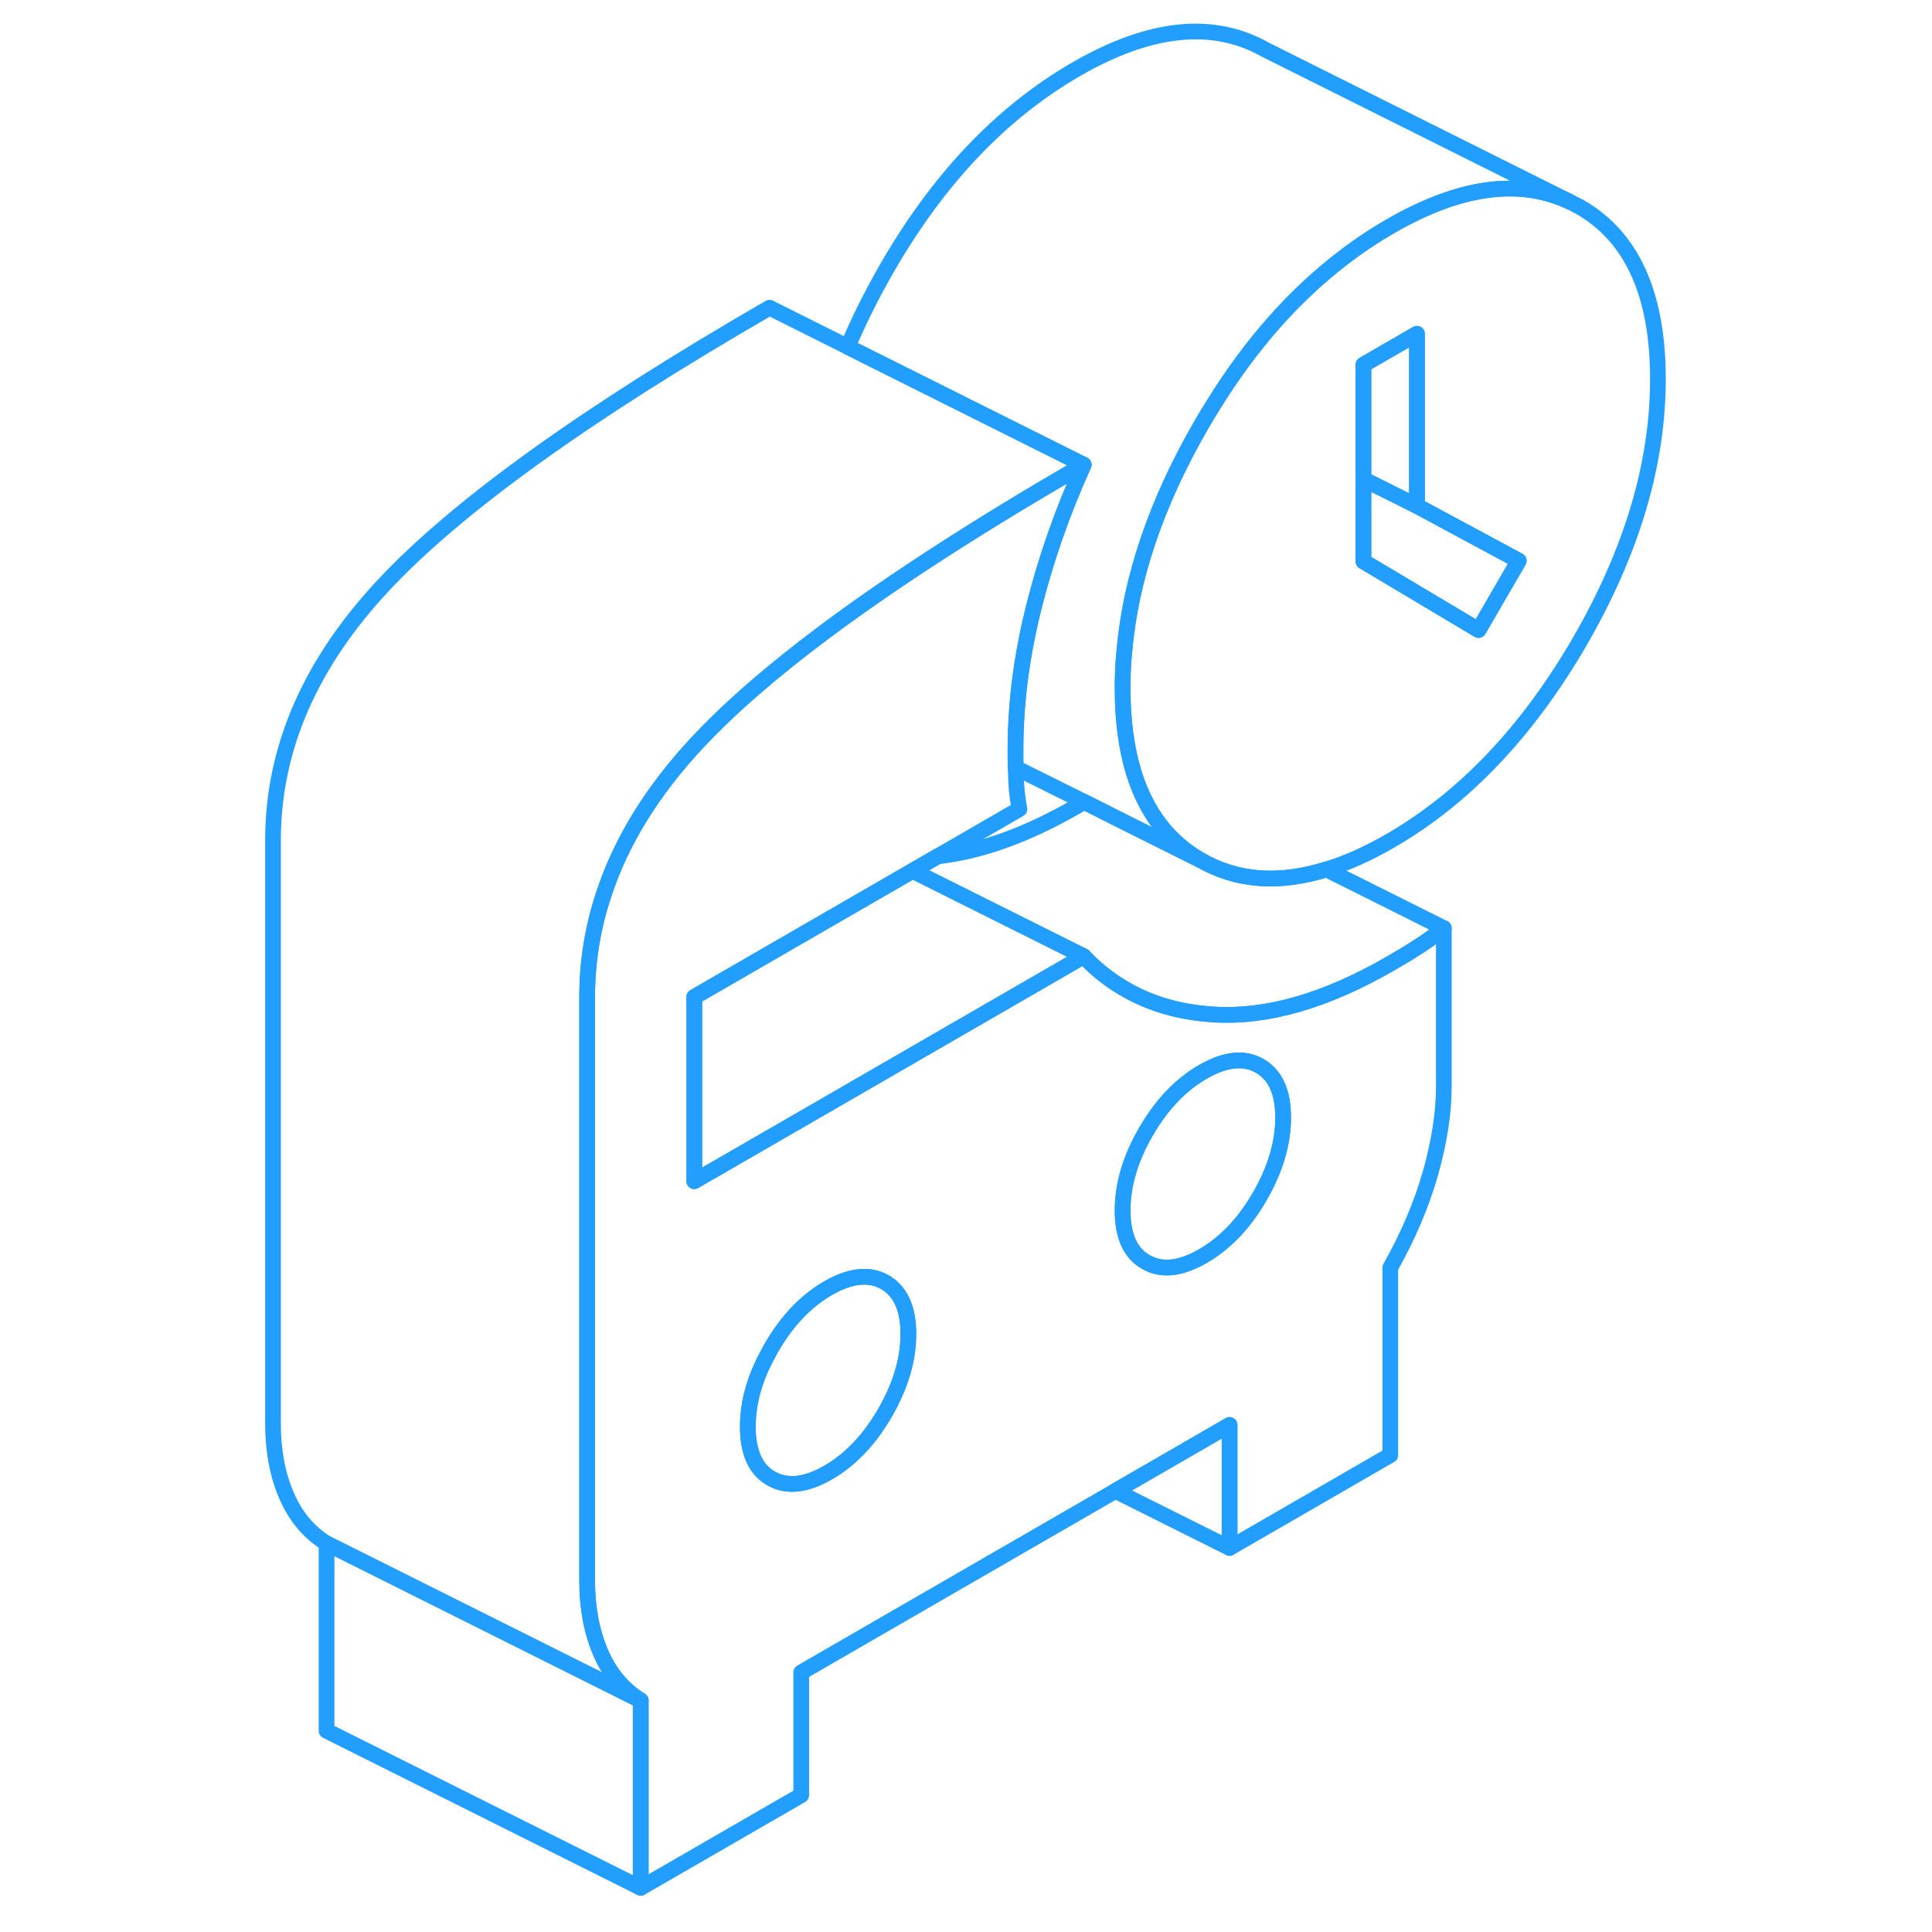 <svg width="48" height="48" viewBox="0 0 94 123" fill="none" xmlns="http://www.w3.org/2000/svg" stroke-width="1px" stroke-linecap="round" stroke-linejoin="round"><path d="M75.761 60.29C75.221 60.64 74.631 60.99 74.011 61.35C69.921 63.71 66.181 64.79 62.801 64.59C60.611 64.46 58.681 63.9 57.011 62.9C56.091 62.36 55.251 61.69 54.491 60.88L45.871 65.86L38.291 70.24L29.701 75.2V63.47L43.601 55.44L45.191 54.52L50.401 51.51C50.291 50.92 50.221 50.33 50.191 49.73C50.191 49.46 50.171 49.17 50.161 48.88C50.151 48.51 50.151 48.14 50.151 47.75C50.151 46.92 50.181 46.09 50.241 45.25C50.391 43.11 50.751 40.94 51.301 38.72C52.071 35.64 53.131 32.6 54.491 29.59C47.891 33.4 42.411 36.94 38.051 40.19C34.671 42.71 31.961 45.07 29.911 47.26C27.021 50.35 25.021 53.6 23.921 56.99C23.221 59.1 22.881 61.27 22.881 63.49V100.65C22.881 102.34 23.161 103.86 23.731 105.19C24.301 106.53 25.151 107.55 26.291 108.26V120.19L36.511 114.29V106.47L56.511 94.92L63.781 90.72V98.55L74.011 92.64V80.71C75.151 78.69 76.001 76.68 76.571 74.69C77.131 72.7 77.421 70.86 77.421 69.16V59.09C76.851 59.55 76.301 59.95 75.761 60.29ZM41.841 89.95C40.851 91.66 39.641 92.93 38.221 93.75C36.801 94.57 35.591 94.69 34.601 94.13C33.601 93.56 33.111 92.46 33.111 90.83C33.111 89.3 33.541 87.73 34.441 86.12C34.481 86.02 34.541 85.92 34.601 85.82C35.591 84.1 36.801 82.83 38.221 82.01C39.641 81.19 40.851 81.07 41.841 81.63C41.901 81.66 41.961 81.7 42.011 81.74C42.891 82.34 43.331 83.4 43.331 84.93C43.331 86.56 42.831 88.23 41.841 89.95ZM65.701 76.17C64.711 77.89 63.501 79.15 62.081 79.97C60.661 80.79 59.451 80.92 58.461 80.35C57.461 79.79 56.971 78.69 56.971 77.06C56.971 75.43 57.461 73.76 58.461 72.04C59.451 70.33 60.661 69.06 62.081 68.24C63.501 67.42 64.711 67.29 65.701 67.86C66.691 68.43 67.191 69.52 67.191 71.15C67.191 72.78 66.691 74.46 65.701 76.17Z" stroke="#229EFF" stroke-linejoin="round"/><path d="M67.191 71.15C67.191 72.78 66.691 74.46 65.701 76.17C64.711 77.89 63.501 79.15 62.081 79.97C60.661 80.79 59.451 80.92 58.461 80.35C57.461 79.79 56.971 78.69 56.971 77.06C56.971 75.43 57.461 73.76 58.461 72.04C59.451 70.33 60.661 69.06 62.081 68.24C63.501 67.42 64.711 67.29 65.701 67.86C66.691 68.43 67.191 69.52 67.191 71.15Z" stroke="#229EFF" stroke-linejoin="round"/><path d="M43.331 84.93C43.331 86.56 42.831 88.23 41.841 89.95C40.851 91.66 39.641 92.93 38.221 93.75C36.801 94.57 35.591 94.69 34.601 94.13C33.601 93.56 33.111 92.46 33.111 90.83C33.111 89.3 33.541 87.73 34.441 86.12C34.481 86.02 34.541 85.92 34.601 85.82C35.591 84.1 36.801 82.83 38.221 82.01C39.641 81.19 40.851 81.07 41.841 81.63C41.901 81.66 41.961 81.7 42.011 81.74C42.891 82.34 43.331 83.4 43.331 84.93Z" stroke="#229EFF" stroke-linejoin="round"/><path d="M54.491 60.88L45.871 65.86L38.291 70.24L29.701 75.2V63.47L43.601 55.44L54.491 60.88Z" stroke="#229EFF" stroke-linejoin="round"/><path d="M26.291 108.26V120.19L6.291 110.19V98.26L26.291 108.26Z" stroke="#229EFF" stroke-linejoin="round"/><path d="M54.491 29.59C47.891 33.4 42.411 36.94 38.051 40.19C34.671 42.71 31.961 45.07 29.911 47.26C27.021 50.35 25.021 53.6 23.921 56.99C23.221 59.1 22.881 61.27 22.881 63.49V100.65C22.881 102.34 23.161 103.86 23.731 105.19C24.301 106.53 25.151 107.55 26.291 108.26L6.291 98.26C5.151 97.55 4.301 96.53 3.731 95.19C3.161 93.86 2.881 92.34 2.881 90.65V53.49C2.881 47.69 5.221 42.28 9.911 37.26C14.601 32.24 22.791 26.35 34.491 19.59L39.471 22.08L54.491 29.59Z" stroke="#229EFF" stroke-linejoin="round"/><path d="M85.341 12.8C82.161 11.35 78.381 11.88 74.011 14.41C72.951 15.02 71.921 15.71 70.941 16.47C67.861 18.84 65.131 21.93 62.771 25.74C62.471 26.21 62.191 26.68 61.911 27.17C59.091 32.08 57.481 36.85 57.081 41.46C57.001 42.25 56.971 43.03 56.971 43.81C56.971 45.87 57.211 47.66 57.691 49.22C58.481 51.75 59.891 53.59 61.951 54.77L57.421 52.51L54.521 51.05L50.161 48.88C50.151 48.51 50.151 48.14 50.151 47.75C50.151 46.92 50.181 46.09 50.241 45.25C50.391 43.11 50.751 40.94 51.301 38.72C52.071 35.64 53.131 32.6 54.491 29.59L39.471 22.08C40.151 20.46 40.961 18.83 41.911 17.17C45.201 11.42 49.241 7.17 54.011 4.41C58.721 1.69 62.741 1.28 66.071 3.17L85.341 12.8Z" stroke="#229EFF" stroke-linejoin="round"/><path d="M86.071 13.17L85.341 12.8C82.161 11.35 78.381 11.88 74.011 14.41C72.951 15.02 71.921 15.71 70.941 16.47C67.861 18.84 65.131 21.93 62.771 25.74C62.471 26.21 62.191 26.68 61.911 27.17C59.091 32.08 57.481 36.85 57.081 41.46C57.001 42.25 56.971 43.03 56.971 43.81C56.971 45.87 57.211 47.66 57.691 49.22C58.481 51.75 59.891 53.59 61.951 54.77C64.271 56.09 66.931 56.29 69.941 55.35C71.231 54.96 72.591 54.35 74.011 53.53C78.721 50.81 82.741 46.58 86.071 40.85C89.391 35.11 91.051 29.54 91.051 24.13C91.051 18.72 89.391 15.07 86.071 13.17ZM79.631 40.11L72.301 35.74V23.22L75.711 21.25V32.21L82.191 35.7L79.631 40.11Z" stroke="#229EFF" stroke-linejoin="round"/><path d="M82.191 35.7L79.631 40.11L72.301 35.74V30.51L75.711 32.21L82.191 35.7Z" stroke="#229EFF" stroke-linejoin="round"/><path d="M75.711 21.25V32.21L72.301 30.51V23.22L75.711 21.25Z" stroke="#229EFF" stroke-linejoin="round"/><path d="M77.421 59.09C76.851 59.55 76.301 59.95 75.761 60.29C75.221 60.64 74.631 60.99 74.011 61.35C69.921 63.71 66.181 64.79 62.801 64.59C60.611 64.46 58.681 63.9 57.011 62.9C56.091 62.36 55.251 61.69 54.491 60.88L43.601 55.44L45.191 54.52C47.921 54.22 50.861 53.17 54.011 51.35C54.181 51.25 54.361 51.15 54.521 51.05L57.421 52.51L61.951 54.77C64.271 56.09 66.931 56.29 69.941 55.35L77.421 59.09Z" stroke="#229EFF" stroke-linejoin="round"/><path d="M63.781 90.72V98.55L56.511 94.92L63.781 90.72Z" stroke="#229EFF" stroke-linejoin="round"/></svg>